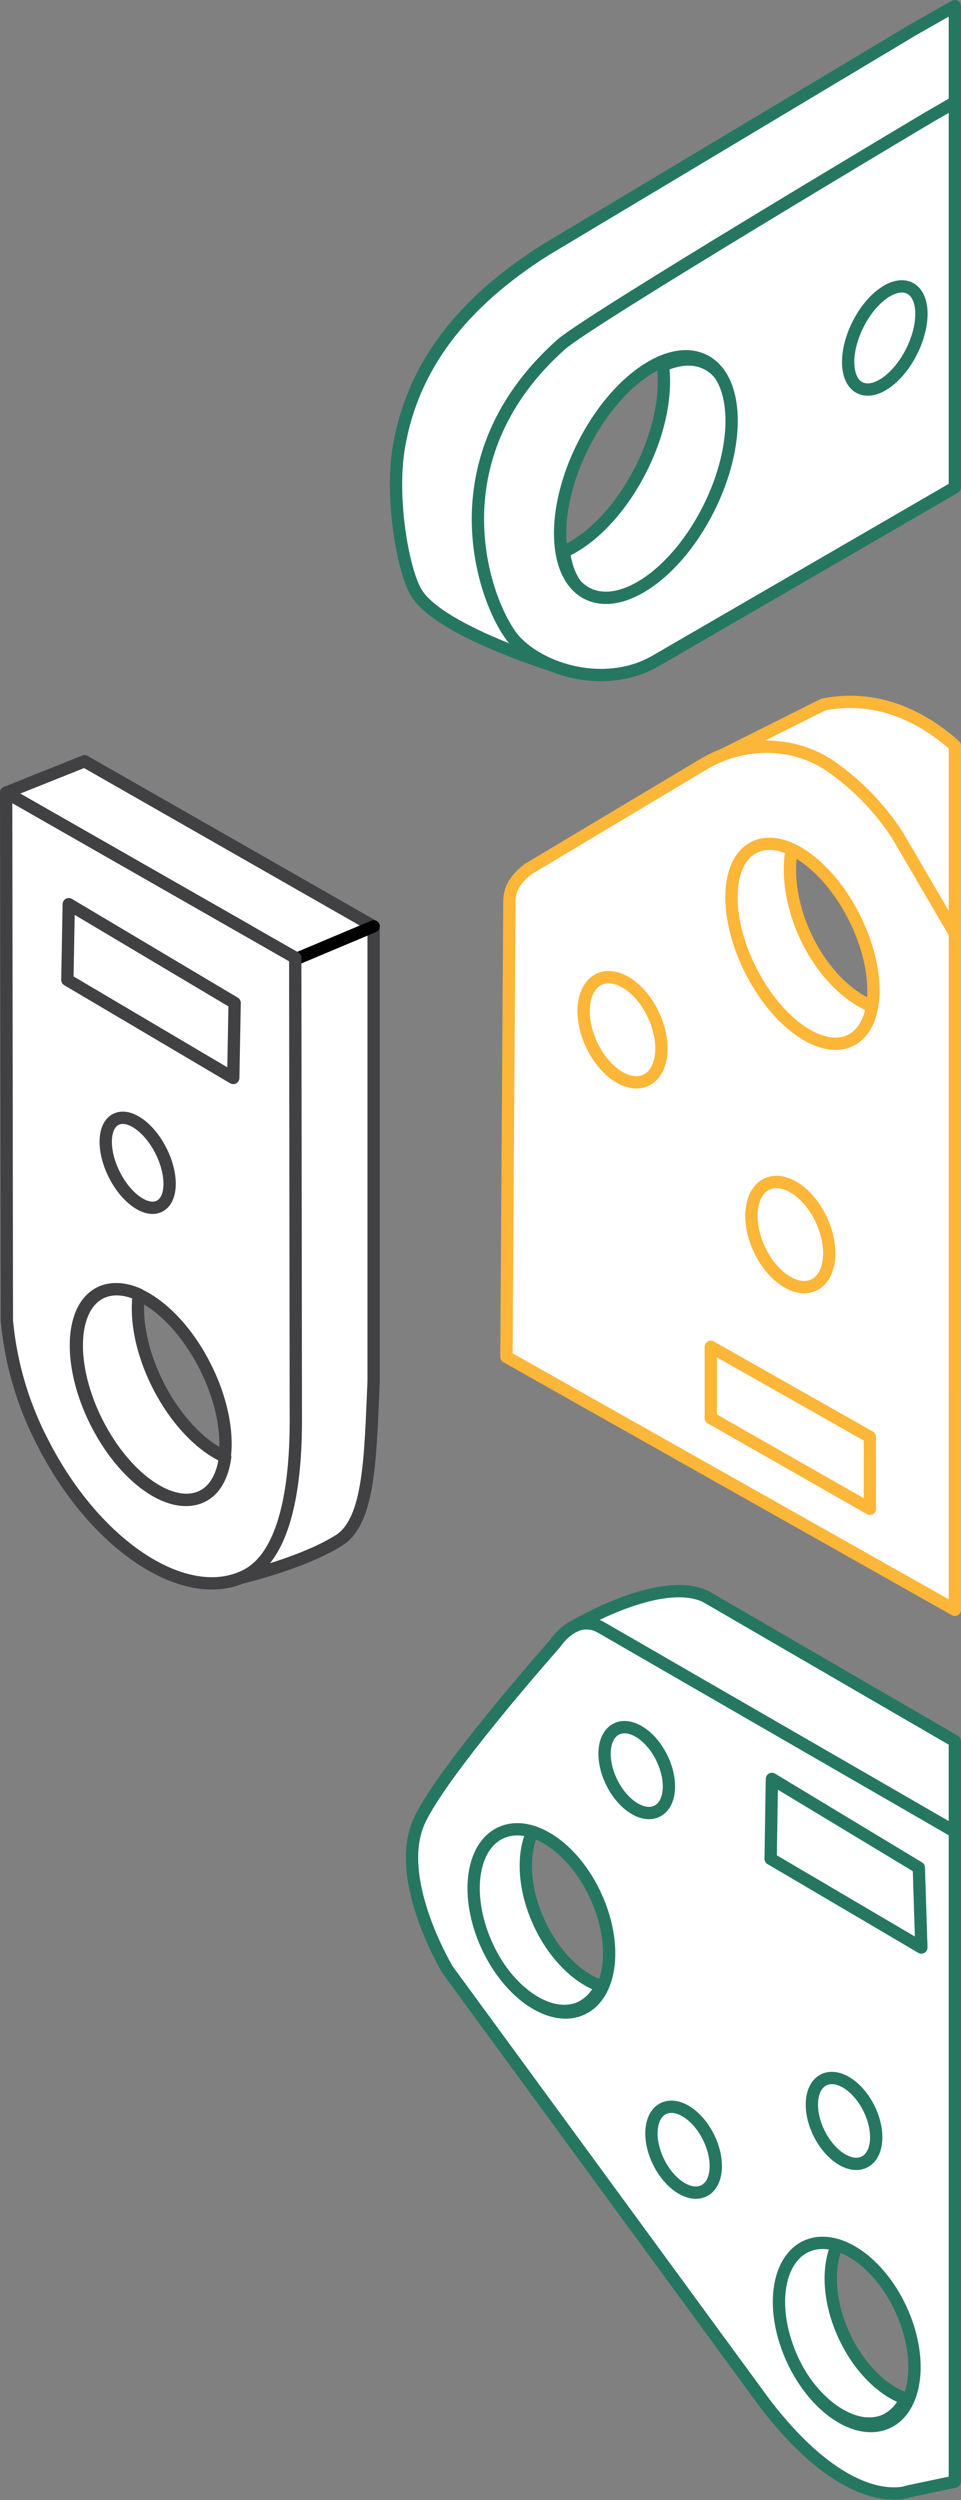 <svg xmlns="http://www.w3.org/2000/svg" width="234.314" height="609.045" viewBox="0 0 234.314 609.045">
  <rect x="0" y="0" width="234.314" height="609.045" fill="#808080" stroke="none"/>
  <g id="Group_24" data-name="Group 24" transform="translate(-969 -79.553)">
    <path id="Path_49" data-name="Path 49" d="M970.5,272.641,989.612,265l70.485,40.226V416.121c-.813,18.331-.935,33.947-8.437,38.677-8.946,5.64-24.1,9.156-24.1,9.156l1.72-157.769Z" fill="#fff" stroke="#414042" stroke-linecap="round" stroke-linejoin="round" stroke-width="3"/>
    <line id="Line_3" data-name="Line 3" x1="18.166" y2="7.641" transform="translate(1041.931 305.226)" fill="#fff" stroke="#000" stroke-linecap="round" stroke-linejoin="round" stroke-width="3"/>
    <path id="Path_50" data-name="Path 50" d="M970.675,401.231a79.812,79.812,0,0,0,8.49,29.243c12.8,25.535,35.086,40.268,49.766,32.906,8.091-4.057,12.2-17.193,12.2-37.809,0-.691-.146-112.7-.146-112.7L970.5,272.641Zm22.651-6.716c7.375-3.7,18.915,4.391,25.774,18.068s6.44,27.764-.936,31.463-18.915-4.391-25.774-18.069S985.95,398.213,993.326,394.515Z" fill="#fff" stroke="#414042" stroke-linecap="round" stroke-linejoin="round" stroke-width="3"/>
    <path id="Path_51" data-name="Path 51" d="M993.541,394.507c2.689-1.348,5.935-1.1,9.3.389-.808,6.083.65,14.018,4.594,21.882,4.359,8.692,10.6,15.092,16.472,17.68-.6,4.5-2.4,8.008-5.53,9.581-7.375,3.7-18.914-4.391-25.774-18.069S986.165,398.206,993.541,394.507Z" fill="#fff" stroke="#414042" stroke-linecap="round" stroke-linejoin="round" stroke-width="3"/>
    <path id="Path_52" data-name="Path 52" d="M985.763,299.825l-.342,18.443,40.452,23.891.339-18.278Z" fill="#fff" stroke="#414042" stroke-linecap="round" stroke-linejoin="round" stroke-width="3"/>
    <path id="Path_53" data-name="Path 53" d="M997.262,352.241c3.151-1.58,8.081,1.877,11.011,7.72s2.752,11.862-.4,13.442-8.082-1.876-11.012-7.719S994.11,353.822,997.262,352.241Z" fill="#fff" stroke="#414042" stroke-linecap="round" stroke-linejoin="round" stroke-width="3"/>
    <g id="Group_21" data-name="Group 21">
      <path id="Path_54" data-name="Path 54" d="M1141.3,168.143c-3.083-1.546-6.805-1.256-10.665.446.926,6.974-.746,16.072-5.268,25.089-5,9.965-12.157,17.3-18.886,20.27.684,5.155,2.746,9.182,6.341,10.985,8.456,4.241,21.686-5.035,29.551-20.717S1149.758,172.384,1141.3,168.143Z" fill="#fff" stroke="#257762" stroke-linecap="round" stroke-linejoin="round" stroke-width="3"/>
      <g id="Group_20" data-name="Group 20">
        <g id="Group_19" data-name="Group 19">
          <g id="Group_18" data-name="Group 18">
            <path id="Path_55" data-name="Path 55" d="M1201.814,114.346V81.053c-3.743,2.074-7.141,4.05-9.935,5.612l-89.806,53.725c-20.514,12.932-32.554,28.54-35.843,48.241-2.046,12.259.973,29.63,4.181,35.151,5.87,10.1,37.709,19.287,37.709,19.287l-11.97-68.878Z" fill="#fff" stroke="#257762" stroke-linecap="round" stroke-linejoin="round" stroke-width="3"/>
          </g>
        </g>
      </g>
      <path id="Path_56" data-name="Path 56" d="M1188.733,151.892c3.394,2.234,2.788,9.147-1.354,15.44s-10.251,9.586-13.645,7.352-2.788-9.146,1.354-15.44S1185.339,149.658,1188.733,151.892Z" fill="#fff" stroke="#257762" stroke-linecap="round" stroke-linejoin="round" stroke-width="3"/>
      <path id="Path_57" data-name="Path 57" d="M1201.814,104.452l-6.489,3.756s-82.668,49.195-89.469,55.238c-32.77,29.12-17.735,65.869-10.807,72.711,7.422,7.329,22.437,10.992,33.794,4.412l72.971-42.277Zm-60.025,98.994c-7.864,15.681-21.095,24.957-29.551,20.717s-8.937-20.393-1.073-36.074,21.095-24.958,29.551-20.717S1149.653,187.763,1141.789,203.446Z" fill="#fff" stroke="#257762" stroke-linecap="round" stroke-linejoin="round" stroke-width="3"/>
      <path id="Path_58" data-name="Path 58" d="M1191.274,165.167c-3.36,6.7-9.013,10.663-12.625,8.851s-3.819-8.712-.459-15.412,9.013-10.663,12.626-8.851S1194.634,158.467,1191.274,165.167Z" fill="#fff" stroke="#257762" stroke-linecap="round" stroke-linejoin="round" stroke-width="3"/>
    </g>
    <g id="Group_22" data-name="Group 22">
      <path id="Path_59" data-name="Path 59" d="M1153.78,284.8a12.1,12.1,0,0,1,8.7-.22c-1.75,6.23-.931,14.6,2.845,22.814,4.286,9.318,11.2,15.844,17.835,17.866-1.151,4.1-3.385,7.287-6.716,8.819-8.4,3.862-20.279-4.038-26.538-17.646S1145.383,288.662,1153.78,284.8Z" fill="#fff" stroke="#fcb638" stroke-linecap="round" stroke-linejoin="round" stroke-width="3"/>
      <path id="Path_60" data-name="Path 60" d="M1169.772,251.172c13.892-2.693,24.875,3.645,32.042,10.037v53.846l-23.293-37.344-38.894-11.446Z" fill="#fff" stroke="#fcb638" stroke-linecap="round" stroke-linejoin="round" stroke-width="3"/>
      <path id="Path_61" data-name="Path 61" d="M1201.814,306.97l-13.989-23.942a60.92,60.92,0,0,0-16.8-17.153c-9.191-5.957-21.1-5.757-30.507-.14l-42.635,25.47c-4.343,3.254-4.685,6.142-4.685,8.255l-.721,110.645,109.341,61.617Zm-25.373,26c-7,3.51-17.949-4.166-24.457-17.145s-6.112-26.345.888-29.856,17.948,4.167,24.457,17.146S1183.44,329.462,1176.441,332.971Z" fill="#fff" stroke="#fcb638" stroke-linecap="round" stroke-linejoin="round" stroke-width="3"/>
      <path id="Path_62" data-name="Path 62" d="M1154.1,383.8c3.13,6.8,9.071,10.754,13.269,8.823s5.065-9.012,1.935-15.817-9.071-10.754-13.269-8.822S1150.972,376.993,1154.1,383.8Z" fill="#fff" stroke="#fcb638" stroke-linecap="round" stroke-linejoin="round" stroke-width="3"/>
      <path id="Path_63" data-name="Path 63" d="M1113.18,333.91c3.13,6.8,9.07,10.754,13.269,8.823s5.065-9.013,1.935-15.817-9.071-10.754-13.269-8.823S1110.05,327.106,1113.18,333.91Z" fill="#fff" stroke="#fcb638" stroke-linecap="round" stroke-linejoin="round" stroke-width="3"/>
      <path id="Path_64" data-name="Path 64" d="M1181.1,447.109v-17.5l-38.8-21.954V425Z" fill="#fff" stroke="#fcb638" stroke-linecap="round" stroke-linejoin="round" stroke-width="3"/>
    </g>
    <g id="Group_23" data-name="Group 23">
      <path id="Path_65" data-name="Path 65" d="M1201.814,543.266l-102.047-45.955L1109.1,475.7s20.824-12.485,31.941-7.235l60.77,35.247Z" fill="#fff" stroke="#257762" stroke-linecap="round" stroke-linejoin="round" stroke-width="3"/>
      <path id="Path_66" data-name="Path 66" d="M1100.441,547.963c3.627,7.884,9.415,13.482,15.041,15.416a10.385,10.385,0,0,1-4.891,5.207c-7.315,3.365-17.667-3.518-23.12-15.373s-3.944-24.2,3.371-27.56a10.731,10.731,0,0,1,8.08-.043C1096.283,531.136,1096.61,539.635,1100.441,547.963Z" fill="#fff" stroke="#257762" stroke-linecap="round" stroke-linejoin="round" stroke-width="3"/>
      <path id="Path_67" data-name="Path 67" d="M1174.789,648.483c3.627,7.885,9.415,13.482,15.041,15.417a10.384,10.384,0,0,1-4.891,5.207c-7.315,3.365-17.667-3.518-23.12-15.374s-3.944-24.194,3.372-27.559a10.724,10.724,0,0,1,8.079-.044C1170.631,631.657,1170.958,640.156,1174.789,648.483Z" fill="#fff" stroke="#257762" stroke-linecap="round" stroke-linejoin="round" stroke-width="3"/>
      <path id="Path_68" data-name="Path 68" d="M1078.162,559.459l77.193,105.4c21,27.485,35.205,21.618,35.205,21.618l11.254-2.372V525.777l-85.988-49.608c-6.485-4.015-11.426,3.706-11.426,3.706s-29.527,33.28-33.662,44.47C1065.488,538.55,1078.162,559.459,1078.162,559.459Zm87.417,67.331c7.316-3.366,17.667,3.517,23.121,15.372s3.944,24.2-3.372,27.56-17.667-3.517-23.121-15.373S1158.263,630.155,1165.579,626.79Zm-74.451-100.75c7.316-3.366,17.667,3.517,23.121,15.373s3.944,24.194-3.372,27.559-17.667-3.517-23.12-15.373S1083.812,529.405,1091.128,526.04Z" fill="#fff" stroke="#257762" stroke-linecap="round" stroke-linejoin="round" stroke-width="3"/>
      <ellipse id="Ellipse_11" data-name="Ellipse 11" cx="6.794" cy="11.171" rx="6.794" ry="11.171" transform="translate(1124.644 596.233) rotate(-26.256)" fill="#fff" stroke="#257762" stroke-linecap="round" stroke-linejoin="round" stroke-width="3"/>
      <ellipse id="Ellipse_12" data-name="Ellipse 12" cx="6.794" cy="11.171" rx="6.794" ry="11.171" transform="translate(1163.762 589.223) rotate(-26.256)" fill="#fff" stroke="#257762" stroke-linecap="round" stroke-linejoin="round" stroke-width="3"/>
      <ellipse id="Ellipse_13" data-name="Ellipse 13" cx="6.794" cy="11.171" rx="6.794" ry="11.171" transform="translate(1113.218 503.754) rotate(-26.256)" fill="#fff" stroke="#257762" stroke-linecap="round" stroke-linejoin="round" stroke-width="3"/>
      <path id="Path_69" data-name="Path 69" d="M1157.208,512.918l35.823,21.617.618,19.456-36.75-21.617Z" fill="#fff" stroke="#257762" stroke-linecap="round" stroke-linejoin="round" stroke-width="3"/>
    </g>
  </g>
</svg>

